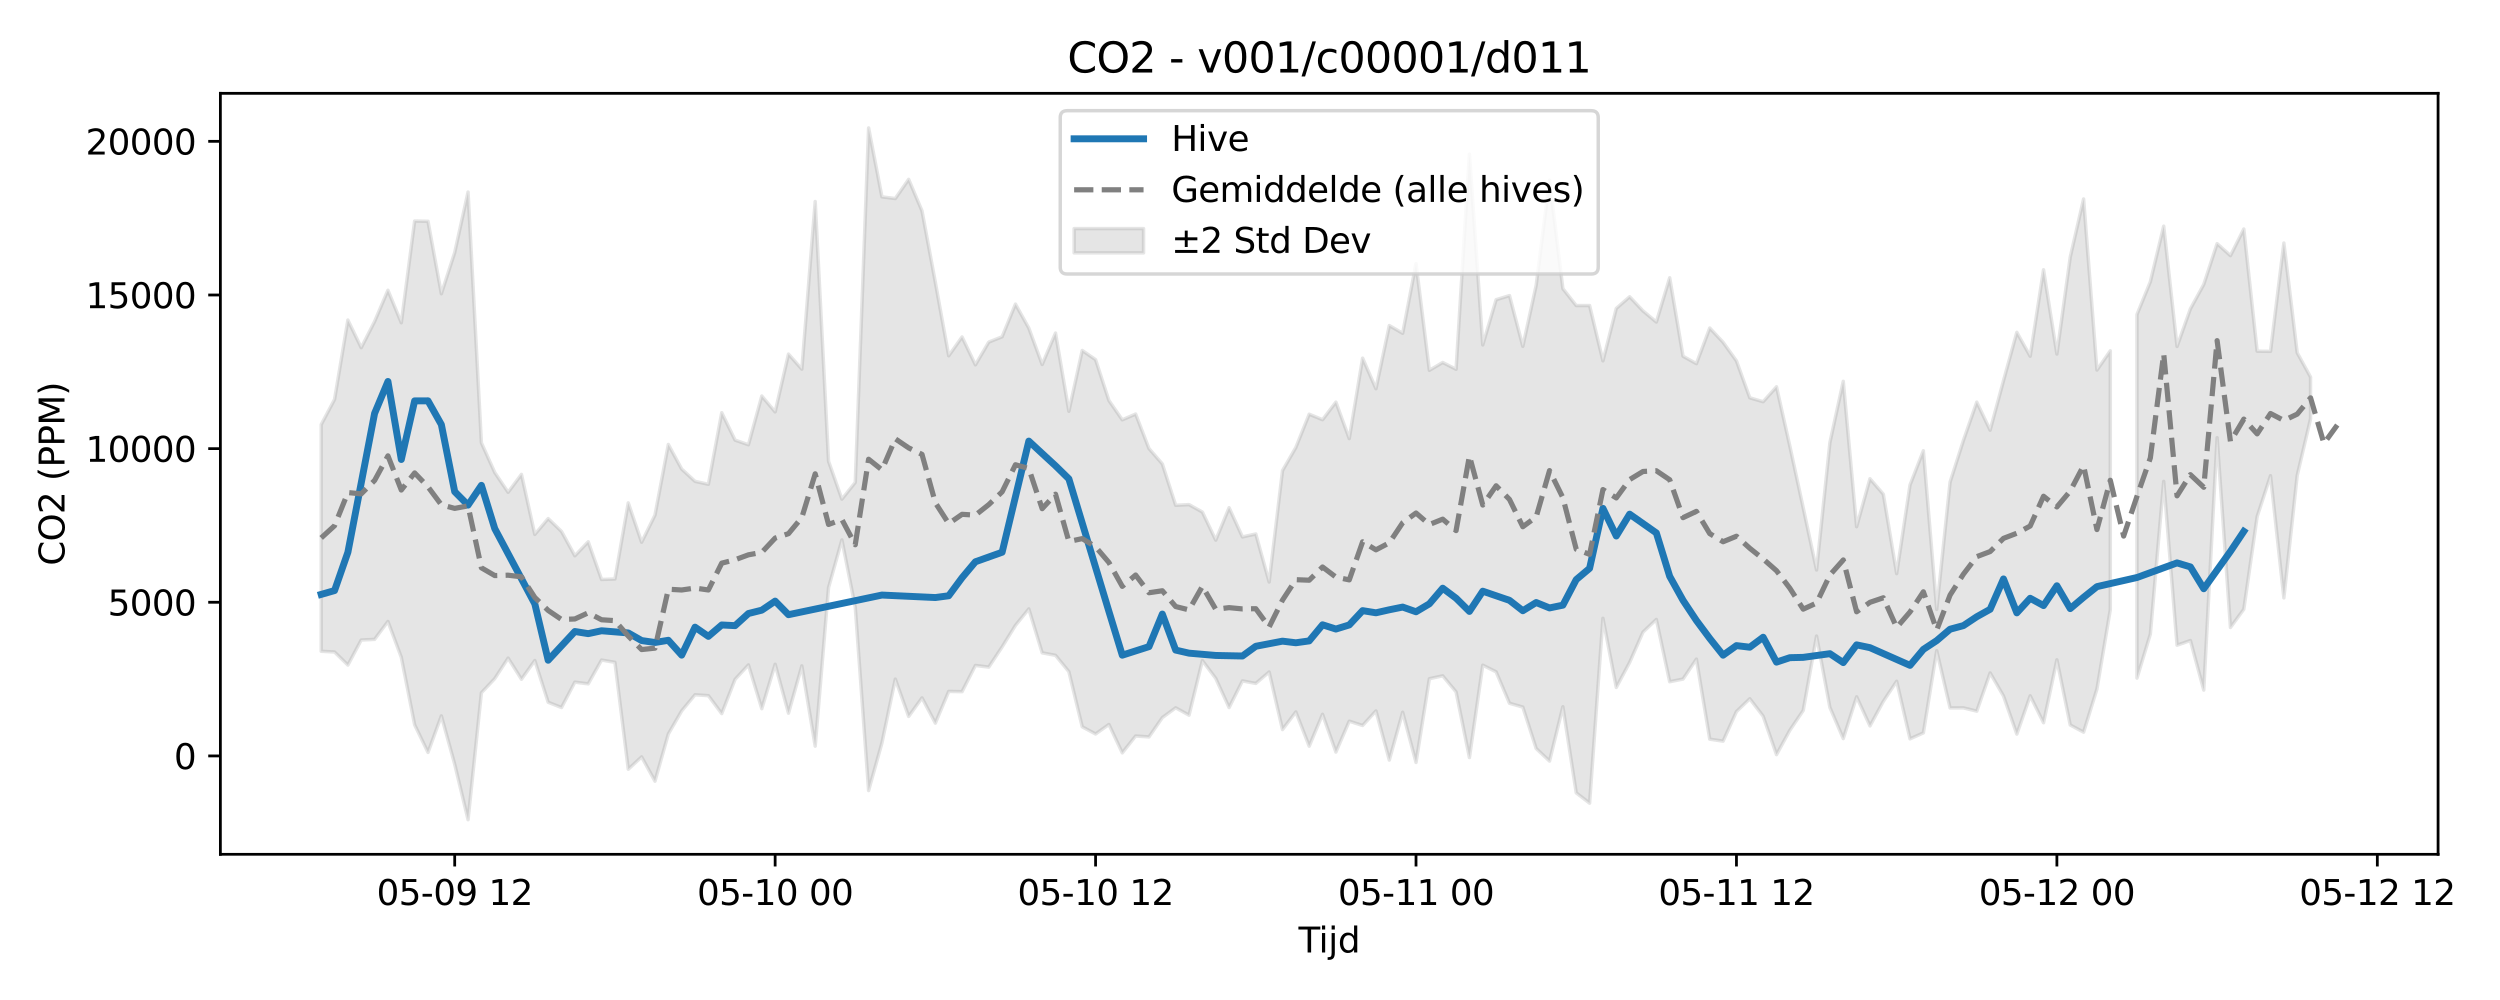 <?xml version="1.0" encoding="utf-8" standalone="no"?>
<!DOCTYPE svg PUBLIC "-//W3C//DTD SVG 1.1//EN"
  "http://www.w3.org/Graphics/SVG/1.1/DTD/svg11.dtd">
<svg xmlns:xlink="http://www.w3.org/1999/xlink" width="720pt" height="288pt" viewBox="0 0 720 288" xmlns="http://www.w3.org/2000/svg" version="1.1">
 <defs>
  <style type="text/css">*{stroke-linejoin: round; stroke-linecap: butt}</style>
 </defs>
 <g id="figure_1">
  <g id="patch_1">
   <path d="M 0 288 
L 720 288 
L 720 0 
L 0 0 
z
" style="fill: #ffffff"/>
  </g>
  <g id="axes_1">
   <g id="patch_2">
    <path d="M 63.47 246.04 
L 702.165 246.04 
L 702.165 26.88 
L 63.47 26.88 
z
" style="fill: #ffffff"/>
   </g>
   <g id="FillBetweenPolyCollection_1">
    <path d="M 92.502 122.282 
L 92.502 187.57 
L 96.347 187.775 
L 100.192 191.531 
L 104.037 184.323 
L 107.883 184.145 
L 111.728 178.983 
L 115.573 189.294 
L 119.418 208.744 
L 123.264 216.7 
L 127.109 206.168 
L 130.954 220.098 
L 134.799 236.078 
L 138.645 199.52 
L 142.49 195.446 
L 146.335 189.535 
L 150.18 195.625 
L 154.026 190.227 
L 157.871 202.256 
L 161.716 203.769 
L 165.561 196.459 
L 169.407 196.949 
L 173.252 190.098 
L 177.097 190.75 
L 180.942 221.543 
L 184.788 217.981 
L 188.633 224.982 
L 192.478 211.388 
L 196.323 204.747 
L 200.168 200.095 
L 204.014 200.353 
L 207.859 205.523 
L 211.704 195.661 
L 215.549 191.49 
L 219.395 204.107 
L 223.24 191.312 
L 227.085 205.404 
L 230.93 191.769 
L 234.776 214.892 
L 238.621 169.238 
L 242.466 155.498 
L 246.311 174.824 
L 250.157 227.682 
L 254.002 213.944 
L 257.847 195.58 
L 261.692 206.332 
L 265.538 200.993 
L 269.383 208.266 
L 273.228 199.127 
L 277.073 199.205 
L 280.919 191.652 
L 284.764 192.13 
L 288.609 186.312 
L 292.454 180.112 
L 296.3 175.372 
L 300.145 188.015 
L 303.99 188.739 
L 307.835 193.438 
L 311.681 209.316 
L 315.526 211.386 
L 319.371 208.645 
L 323.216 216.824 
L 327.062 211.972 
L 330.907 212.231 
L 334.752 206.676 
L 338.597 203.845 
L 342.443 205.969 
L 346.288 190.254 
L 350.133 195.377 
L 353.978 203.779 
L 357.824 196.105 
L 361.669 196.829 
L 365.514 193.534 
L 369.359 210.116 
L 373.205 205.04 
L 377.05 214.906 
L 380.895 205.711 
L 384.74 216.596 
L 388.586 207.698 
L 392.431 208.944 
L 396.276 204.744 
L 400.121 218.904 
L 403.967 205.123 
L 407.812 219.586 
L 411.657 195.476 
L 415.502 194.644 
L 419.348 199.269 
L 423.193 218.183 
L 427.038 191.572 
L 430.883 193.495 
L 434.729 202.542 
L 438.574 203.645 
L 442.419 215.578 
L 446.264 219.189 
L 450.109 203.54 
L 453.955 228.345 
L 457.8 231.311 
L 461.645 178.067 
L 465.49 197.981 
L 469.336 190.773 
L 473.181 182.042 
L 477.026 178.4 
L 480.871 196.343 
L 484.717 195.572 
L 488.562 189.82 
L 492.407 212.883 
L 496.252 213.455 
L 500.098 204.937 
L 503.943 201.238 
L 507.788 206.264 
L 511.633 217.334 
L 515.479 210.312 
L 519.324 204.627 
L 523.169 183.182 
L 527.014 203.743 
L 530.86 212.72 
L 534.705 200.687 
L 538.55 209.064 
L 542.395 201.999 
L 546.241 196.204 
L 550.086 212.789 
L 553.931 211.073 
L 557.776 187.396 
L 561.622 203.886 
L 565.467 203.871 
L 569.312 204.814 
L 573.157 193.809 
L 577.003 200.44 
L 580.848 211.427 
L 584.693 200.389 
L 588.538 208.15 
L 592.384 190.026 
L 596.229 208.798 
L 600.074 210.864 
L 603.919 198.441 
L 607.765 175.601 
L 607.765 101.034 
L 607.765 101.034 
L 603.919 106.581 
L 600.074 57.302 
L 596.229 74.049 
L 592.384 101.96 
L 588.538 77.69 
L 584.693 102.596 
L 580.848 95.714 
L 577.003 109.655 
L 573.157 123.895 
L 569.312 115.809 
L 565.467 126.834 
L 561.622 138.864 
L 557.776 175.517 
L 553.931 129.808 
L 550.086 139.689 
L 546.241 165.208 
L 542.395 142.323 
L 538.55 137.873 
L 534.705 151.695 
L 530.86 109.813 
L 527.014 127.451 
L 523.169 164.163 
L 519.324 146.242 
L 515.479 128.51 
L 511.633 111.398 
L 507.788 115.694 
L 503.943 114.568 
L 500.098 103.935 
L 496.252 98.579 
L 492.407 94.473 
L 488.562 104.732 
L 484.717 102.592 
L 480.871 79.994 
L 477.026 92.747 
L 473.181 89.537 
L 469.336 85.47 
L 465.49 88.823 
L 461.645 103.931 
L 457.8 87.993 
L 453.955 88.002 
L 450.109 83.138 
L 446.264 51.883 
L 442.419 82.16 
L 438.574 99.749 
L 434.729 85.131 
L 430.883 86.313 
L 427.038 99.337 
L 423.193 44.395 
L 419.348 106.351 
L 415.502 104.389 
L 411.657 106.657 
L 407.812 75.908 
L 403.967 95.985 
L 400.121 93.759 
L 396.276 111.959 
L 392.431 103.145 
L 388.586 126.322 
L 384.74 115.809 
L 380.895 120.875 
L 377.05 119.294 
L 373.205 128.865 
L 369.359 135.544 
L 365.514 167.619 
L 361.669 153.784 
L 357.824 154.632 
L 353.978 146.219 
L 350.133 155.557 
L 346.288 147.464 
L 342.443 145.329 
L 338.597 145.522 
L 334.752 133.605 
L 330.907 129.187 
L 327.062 119.24 
L 323.216 120.911 
L 319.371 115.356 
L 315.526 103.583 
L 311.681 100.931 
L 307.835 118.45 
L 303.99 95.919 
L 300.145 104.974 
L 296.3 94.498 
L 292.454 87.582 
L 288.609 96.987 
L 284.764 98.518 
L 280.919 105.075 
L 277.073 97.04 
L 273.228 102.468 
L 269.383 81.335 
L 265.538 60.733 
L 261.692 51.652 
L 257.847 57.179 
L 254.002 56.697 
L 250.157 36.842 
L 246.311 138.942 
L 242.466 143.754 
L 238.621 132.842 
L 234.776 58.032 
L 230.93 106.321 
L 227.085 101.978 
L 223.24 118.627 
L 219.395 114.052 
L 215.549 128.088 
L 211.704 126.754 
L 207.859 118.851 
L 204.014 139.474 
L 200.168 138.623 
L 196.323 135.086 
L 192.478 128.005 
L 188.633 148.35 
L 184.788 156.16 
L 180.942 144.823 
L 177.097 166.745 
L 173.252 166.888 
L 169.407 156.025 
L 165.561 160.065 
L 161.716 153.048 
L 157.871 149.348 
L 154.026 153.909 
L 150.18 136.62 
L 146.335 141.782 
L 142.49 136.077 
L 138.645 127.536 
L 134.799 55.308 
L 130.954 72.731 
L 127.109 84.602 
L 123.264 63.727 
L 119.418 63.661 
L 115.573 92.957 
L 111.728 83.59 
L 107.883 92.595 
L 104.037 100.133 
L 100.192 92.174 
L 96.347 115.043 
L 92.502 122.282 
z
" clip-path="url(#p092f1a39ec)" style="fill: #808080; fill-opacity: 0.2; stroke: #808080; stroke-opacity: 0.2"/>
    <path d="M 615.455 90.566 
L 615.455 195.286 
L 619.3 182.617 
L 623.146 138.632 
L 626.991 185.814 
L 630.836 184.472 
L 634.681 198.745 
L 638.527 126.049 
L 642.372 180.714 
L 646.217 175.461 
L 650.062 148.764 
L 653.908 137.001 
L 657.753 172.196 
L 661.598 136.932 
L 665.443 120.569 
L 665.443 108.605 
L 665.443 108.605 
L 661.598 101.601 
L 657.753 69.996 
L 653.908 101.182 
L 650.062 101.142 
L 646.217 65.954 
L 642.372 73.624 
L 638.527 70.172 
L 634.681 81.92 
L 630.836 88.943 
L 626.991 99.783 
L 623.146 65.13 
L 619.3 81.145 
L 615.455 90.566 
z
" clip-path="url(#p092f1a39ec)" style="fill: #808080; fill-opacity: 0.2; stroke: #808080; stroke-opacity: 0.2"/>
   </g>
   <g id="matplotlib.axis_1">
    <g id="xtick_1">
     <g id="line2d_1">
      <defs>
       <path id="m14439ad713" d="M 0 0 
L 0 3.5 
" style="stroke: #000000; stroke-width: 0.8"/>
      </defs>
      <g>
       <use xlink:href="#m14439ad713" x="130.954" y="246.04" style="stroke: #000000; stroke-width: 0.8"/>
      </g>
     </g>
     <g id="text_1">
      <!-- 05-09 12 -->
      <g transform="translate(108.474 260.638) scale(0.1 -0.1)">
       <defs>
        <path id="DejaVuSans-30" d="M 2034 4250 
Q 1547 4250 1301 3770 
Q 1056 3291 1056 2328 
Q 1056 1369 1301 889 
Q 1547 409 2034 409 
Q 2525 409 2770 889 
Q 3016 1369 3016 2328 
Q 3016 3291 2770 3770 
Q 2525 4250 2034 4250 
z
M 2034 4750 
Q 2819 4750 3233 4129 
Q 3647 3509 3647 2328 
Q 3647 1150 3233 529 
Q 2819 -91 2034 -91 
Q 1250 -91 836 529 
Q 422 1150 422 2328 
Q 422 3509 836 4129 
Q 1250 4750 2034 4750 
z
" transform="scale(0.016)"/>
        <path id="DejaVuSans-35" d="M 691 4666 
L 3169 4666 
L 3169 4134 
L 1269 4134 
L 1269 2991 
Q 1406 3038 1543 3061 
Q 1681 3084 1819 3084 
Q 2600 3084 3056 2656 
Q 3513 2228 3513 1497 
Q 3513 744 3044 326 
Q 2575 -91 1722 -91 
Q 1428 -91 1123 -41 
Q 819 9 494 109 
L 494 744 
Q 775 591 1075 516 
Q 1375 441 1709 441 
Q 2250 441 2565 725 
Q 2881 1009 2881 1497 
Q 2881 1984 2565 2268 
Q 2250 2553 1709 2553 
Q 1456 2553 1204 2497 
Q 953 2441 691 2322 
L 691 4666 
z
" transform="scale(0.016)"/>
        <path id="DejaVuSans-2d" d="M 313 2009 
L 1997 2009 
L 1997 1497 
L 313 1497 
L 313 2009 
z
" transform="scale(0.016)"/>
        <path id="DejaVuSans-39" d="M 703 97 
L 703 672 
Q 941 559 1184 500 
Q 1428 441 1663 441 
Q 2288 441 2617 861 
Q 2947 1281 2994 2138 
Q 2813 1869 2534 1725 
Q 2256 1581 1919 1581 
Q 1219 1581 811 2004 
Q 403 2428 403 3163 
Q 403 3881 828 4315 
Q 1253 4750 1959 4750 
Q 2769 4750 3195 4129 
Q 3622 3509 3622 2328 
Q 3622 1225 3098 567 
Q 2575 -91 1691 -91 
Q 1453 -91 1209 -44 
Q 966 3 703 97 
z
M 1959 2075 
Q 2384 2075 2632 2365 
Q 2881 2656 2881 3163 
Q 2881 3666 2632 3958 
Q 2384 4250 1959 4250 
Q 1534 4250 1286 3958 
Q 1038 3666 1038 3163 
Q 1038 2656 1286 2365 
Q 1534 2075 1959 2075 
z
" transform="scale(0.016)"/>
        <path id="DejaVuSans-20" transform="scale(0.016)"/>
        <path id="DejaVuSans-31" d="M 794 531 
L 1825 531 
L 1825 4091 
L 703 3866 
L 703 4441 
L 1819 4666 
L 2450 4666 
L 2450 531 
L 3481 531 
L 3481 0 
L 794 0 
L 794 531 
z
" transform="scale(0.016)"/>
        <path id="DejaVuSans-32" d="M 1228 531 
L 3431 531 
L 3431 0 
L 469 0 
L 469 531 
Q 828 903 1448 1529 
Q 2069 2156 2228 2338 
Q 2531 2678 2651 2914 
Q 2772 3150 2772 3378 
Q 2772 3750 2511 3984 
Q 2250 4219 1831 4219 
Q 1534 4219 1204 4116 
Q 875 4013 500 3803 
L 500 4441 
Q 881 4594 1212 4672 
Q 1544 4750 1819 4750 
Q 2544 4750 2975 4387 
Q 3406 4025 3406 3419 
Q 3406 3131 3298 2873 
Q 3191 2616 2906 2266 
Q 2828 2175 2409 1742 
Q 1991 1309 1228 531 
z
" transform="scale(0.016)"/>
       </defs>
       <use xlink:href="#DejaVuSans-30"/>
       <use xlink:href="#DejaVuSans-35" transform="translate(63.623 0)"/>
       <use xlink:href="#DejaVuSans-2d" transform="translate(127.246 0)"/>
       <use xlink:href="#DejaVuSans-30" transform="translate(163.33 0)"/>
       <use xlink:href="#DejaVuSans-39" transform="translate(226.953 0)"/>
       <use xlink:href="#DejaVuSans-20" transform="translate(290.576 0)"/>
       <use xlink:href="#DejaVuSans-31" transform="translate(322.363 0)"/>
       <use xlink:href="#DejaVuSans-32" transform="translate(385.986 0)"/>
      </g>
     </g>
    </g>
    <g id="xtick_2">
     <g id="line2d_2">
      <g>
       <use xlink:href="#m14439ad713" x="223.24" y="246.04" style="stroke: #000000; stroke-width: 0.8"/>
      </g>
     </g>
     <g id="text_2">
      <!-- 05-10 00 -->
      <g transform="translate(200.76 260.638) scale(0.1 -0.1)">
       <use xlink:href="#DejaVuSans-30"/>
       <use xlink:href="#DejaVuSans-35" transform="translate(63.623 0)"/>
       <use xlink:href="#DejaVuSans-2d" transform="translate(127.246 0)"/>
       <use xlink:href="#DejaVuSans-31" transform="translate(163.33 0)"/>
       <use xlink:href="#DejaVuSans-30" transform="translate(226.953 0)"/>
       <use xlink:href="#DejaVuSans-20" transform="translate(290.576 0)"/>
       <use xlink:href="#DejaVuSans-30" transform="translate(322.363 0)"/>
       <use xlink:href="#DejaVuSans-30" transform="translate(385.986 0)"/>
      </g>
     </g>
    </g>
    <g id="xtick_3">
     <g id="line2d_3">
      <g>
       <use xlink:href="#m14439ad713" x="315.526" y="246.04" style="stroke: #000000; stroke-width: 0.8"/>
      </g>
     </g>
     <g id="text_3">
      <!-- 05-10 12 -->
      <g transform="translate(293.045 260.638) scale(0.1 -0.1)">
       <use xlink:href="#DejaVuSans-30"/>
       <use xlink:href="#DejaVuSans-35" transform="translate(63.623 0)"/>
       <use xlink:href="#DejaVuSans-2d" transform="translate(127.246 0)"/>
       <use xlink:href="#DejaVuSans-31" transform="translate(163.33 0)"/>
       <use xlink:href="#DejaVuSans-30" transform="translate(226.953 0)"/>
       <use xlink:href="#DejaVuSans-20" transform="translate(290.576 0)"/>
       <use xlink:href="#DejaVuSans-31" transform="translate(322.363 0)"/>
       <use xlink:href="#DejaVuSans-32" transform="translate(385.986 0)"/>
      </g>
     </g>
    </g>
    <g id="xtick_4">
     <g id="line2d_4">
      <g>
       <use xlink:href="#m14439ad713" x="407.812" y="246.04" style="stroke: #000000; stroke-width: 0.8"/>
      </g>
     </g>
     <g id="text_4">
      <!-- 05-11 00 -->
      <g transform="translate(385.331 260.638) scale(0.1 -0.1)">
       <use xlink:href="#DejaVuSans-30"/>
       <use xlink:href="#DejaVuSans-35" transform="translate(63.623 0)"/>
       <use xlink:href="#DejaVuSans-2d" transform="translate(127.246 0)"/>
       <use xlink:href="#DejaVuSans-31" transform="translate(163.33 0)"/>
       <use xlink:href="#DejaVuSans-31" transform="translate(226.953 0)"/>
       <use xlink:href="#DejaVuSans-20" transform="translate(290.576 0)"/>
       <use xlink:href="#DejaVuSans-30" transform="translate(322.363 0)"/>
       <use xlink:href="#DejaVuSans-30" transform="translate(385.986 0)"/>
      </g>
     </g>
    </g>
    <g id="xtick_5">
     <g id="line2d_5">
      <g>
       <use xlink:href="#m14439ad713" x="500.098" y="246.04" style="stroke: #000000; stroke-width: 0.8"/>
      </g>
     </g>
     <g id="text_5">
      <!-- 05-11 12 -->
      <g transform="translate(477.617 260.638) scale(0.1 -0.1)">
       <use xlink:href="#DejaVuSans-30"/>
       <use xlink:href="#DejaVuSans-35" transform="translate(63.623 0)"/>
       <use xlink:href="#DejaVuSans-2d" transform="translate(127.246 0)"/>
       <use xlink:href="#DejaVuSans-31" transform="translate(163.33 0)"/>
       <use xlink:href="#DejaVuSans-31" transform="translate(226.953 0)"/>
       <use xlink:href="#DejaVuSans-20" transform="translate(290.576 0)"/>
       <use xlink:href="#DejaVuSans-31" transform="translate(322.363 0)"/>
       <use xlink:href="#DejaVuSans-32" transform="translate(385.986 0)"/>
      </g>
     </g>
    </g>
    <g id="xtick_6">
     <g id="line2d_6">
      <g>
       <use xlink:href="#m14439ad713" x="592.384" y="246.04" style="stroke: #000000; stroke-width: 0.8"/>
      </g>
     </g>
     <g id="text_6">
      <!-- 05-12 00 -->
      <g transform="translate(569.903 260.638) scale(0.1 -0.1)">
       <use xlink:href="#DejaVuSans-30"/>
       <use xlink:href="#DejaVuSans-35" transform="translate(63.623 0)"/>
       <use xlink:href="#DejaVuSans-2d" transform="translate(127.246 0)"/>
       <use xlink:href="#DejaVuSans-31" transform="translate(163.33 0)"/>
       <use xlink:href="#DejaVuSans-32" transform="translate(226.953 0)"/>
       <use xlink:href="#DejaVuSans-20" transform="translate(290.576 0)"/>
       <use xlink:href="#DejaVuSans-30" transform="translate(322.363 0)"/>
       <use xlink:href="#DejaVuSans-30" transform="translate(385.986 0)"/>
      </g>
     </g>
    </g>
    <g id="xtick_7">
     <g id="line2d_7">
      <g>
       <use xlink:href="#m14439ad713" x="684.67" y="246.04" style="stroke: #000000; stroke-width: 0.8"/>
      </g>
     </g>
     <g id="text_7">
      <!-- 05-12 12 -->
      <g transform="translate(662.189 260.638) scale(0.1 -0.1)">
       <use xlink:href="#DejaVuSans-30"/>
       <use xlink:href="#DejaVuSans-35" transform="translate(63.623 0)"/>
       <use xlink:href="#DejaVuSans-2d" transform="translate(127.246 0)"/>
       <use xlink:href="#DejaVuSans-31" transform="translate(163.33 0)"/>
       <use xlink:href="#DejaVuSans-32" transform="translate(226.953 0)"/>
       <use xlink:href="#DejaVuSans-20" transform="translate(290.576 0)"/>
       <use xlink:href="#DejaVuSans-31" transform="translate(322.363 0)"/>
       <use xlink:href="#DejaVuSans-32" transform="translate(385.986 0)"/>
      </g>
     </g>
    </g>
    <g id="text_8">
     <!-- Tijd -->
     <g transform="translate(373.968 274.317) scale(0.1 -0.1)">
      <defs>
       <path id="DejaVuSans-54" d="M -19 4666 
L 3928 4666 
L 3928 4134 
L 2272 4134 
L 2272 0 
L 1638 0 
L 1638 4134 
L -19 4134 
L -19 4666 
z
" transform="scale(0.016)"/>
       <path id="DejaVuSans-69" d="M 603 3500 
L 1178 3500 
L 1178 0 
L 603 0 
L 603 3500 
z
M 603 4863 
L 1178 4863 
L 1178 4134 
L 603 4134 
L 603 4863 
z
" transform="scale(0.016)"/>
       <path id="DejaVuSans-6a" d="M 603 3500 
L 1178 3500 
L 1178 -63 
Q 1178 -731 923 -1031 
Q 669 -1331 103 -1331 
L -116 -1331 
L -116 -844 
L 38 -844 
Q 366 -844 484 -692 
Q 603 -541 603 -63 
L 603 3500 
z
M 603 4863 
L 1178 4863 
L 1178 4134 
L 603 4134 
L 603 4863 
z
" transform="scale(0.016)"/>
       <path id="DejaVuSans-64" d="M 2906 2969 
L 2906 4863 
L 3481 4863 
L 3481 0 
L 2906 0 
L 2906 525 
Q 2725 213 2448 61 
Q 2172 -91 1784 -91 
Q 1150 -91 751 415 
Q 353 922 353 1747 
Q 353 2572 751 3078 
Q 1150 3584 1784 3584 
Q 2172 3584 2448 3432 
Q 2725 3281 2906 2969 
z
M 947 1747 
Q 947 1113 1208 752 
Q 1469 391 1925 391 
Q 2381 391 2643 752 
Q 2906 1113 2906 1747 
Q 2906 2381 2643 2742 
Q 2381 3103 1925 3103 
Q 1469 3103 1208 2742 
Q 947 2381 947 1747 
z
" transform="scale(0.016)"/>
      </defs>
      <use xlink:href="#DejaVuSans-54"/>
      <use xlink:href="#DejaVuSans-69" transform="translate(57.959 0)"/>
      <use xlink:href="#DejaVuSans-6a" transform="translate(85.742 0)"/>
      <use xlink:href="#DejaVuSans-64" transform="translate(113.525 0)"/>
     </g>
    </g>
   </g>
   <g id="matplotlib.axis_2">
    <g id="ytick_1">
     <g id="line2d_8">
      <defs>
       <path id="medb0c44750" d="M 0 0 
L -3.5 0 
" style="stroke: #000000; stroke-width: 0.8"/>
      </defs>
      <g>
       <use xlink:href="#medb0c44750" x="63.47" y="217.704" style="stroke: #000000; stroke-width: 0.8"/>
      </g>
     </g>
     <g id="text_9">
      <!-- 0 -->
      <g transform="translate(50.108 221.503) scale(0.1 -0.1)">
       <use xlink:href="#DejaVuSans-30"/>
      </g>
     </g>
    </g>
    <g id="ytick_2">
     <g id="line2d_9">
      <g>
       <use xlink:href="#medb0c44750" x="63.47" y="173.455" style="stroke: #000000; stroke-width: 0.8"/>
      </g>
     </g>
     <g id="text_10">
      <!-- 5000 -->
      <g transform="translate(31.02 177.254) scale(0.1 -0.1)">
       <use xlink:href="#DejaVuSans-35"/>
       <use xlink:href="#DejaVuSans-30" transform="translate(63.623 0)"/>
       <use xlink:href="#DejaVuSans-30" transform="translate(127.246 0)"/>
       <use xlink:href="#DejaVuSans-30" transform="translate(190.869 0)"/>
      </g>
     </g>
    </g>
    <g id="ytick_3">
     <g id="line2d_10">
      <g>
       <use xlink:href="#medb0c44750" x="63.47" y="129.207" style="stroke: #000000; stroke-width: 0.8"/>
      </g>
     </g>
     <g id="text_11">
      <!-- 10000 -->
      <g transform="translate(24.657 133.006) scale(0.1 -0.1)">
       <use xlink:href="#DejaVuSans-31"/>
       <use xlink:href="#DejaVuSans-30" transform="translate(63.623 0)"/>
       <use xlink:href="#DejaVuSans-30" transform="translate(127.246 0)"/>
       <use xlink:href="#DejaVuSans-30" transform="translate(190.869 0)"/>
       <use xlink:href="#DejaVuSans-30" transform="translate(254.492 0)"/>
      </g>
     </g>
    </g>
    <g id="ytick_4">
     <g id="line2d_11">
      <g>
       <use xlink:href="#medb0c44750" x="63.47" y="84.958" style="stroke: #000000; stroke-width: 0.8"/>
      </g>
     </g>
     <g id="text_12">
      <!-- 15000 -->
      <g transform="translate(24.657 88.758) scale(0.1 -0.1)">
       <use xlink:href="#DejaVuSans-31"/>
       <use xlink:href="#DejaVuSans-35" transform="translate(63.623 0)"/>
       <use xlink:href="#DejaVuSans-30" transform="translate(127.246 0)"/>
       <use xlink:href="#DejaVuSans-30" transform="translate(190.869 0)"/>
       <use xlink:href="#DejaVuSans-30" transform="translate(254.492 0)"/>
      </g>
     </g>
    </g>
    <g id="ytick_5">
     <g id="line2d_12">
      <g>
       <use xlink:href="#medb0c44750" x="63.47" y="40.71" style="stroke: #000000; stroke-width: 0.8"/>
      </g>
     </g>
     <g id="text_13">
      <!-- 20000 -->
      <g transform="translate(24.657 44.509) scale(0.1 -0.1)">
       <use xlink:href="#DejaVuSans-32"/>
       <use xlink:href="#DejaVuSans-30" transform="translate(63.623 0)"/>
       <use xlink:href="#DejaVuSans-30" transform="translate(127.246 0)"/>
       <use xlink:href="#DejaVuSans-30" transform="translate(190.869 0)"/>
       <use xlink:href="#DejaVuSans-30" transform="translate(254.492 0)"/>
      </g>
     </g>
    </g>
    <g id="text_14">
     <!-- CO2 (PPM) -->
     <g transform="translate(18.578 162.903) rotate(-90) scale(0.1 -0.1)">
      <defs>
       <path id="DejaVuSans-43" d="M 4122 4306 
L 4122 3641 
Q 3803 3938 3442 4084 
Q 3081 4231 2675 4231 
Q 1875 4231 1450 3742 
Q 1025 3253 1025 2328 
Q 1025 1406 1450 917 
Q 1875 428 2675 428 
Q 3081 428 3442 575 
Q 3803 722 4122 1019 
L 4122 359 
Q 3791 134 3420 21 
Q 3050 -91 2638 -91 
Q 1578 -91 968 557 
Q 359 1206 359 2328 
Q 359 3453 968 4101 
Q 1578 4750 2638 4750 
Q 3056 4750 3426 4639 
Q 3797 4528 4122 4306 
z
" transform="scale(0.016)"/>
       <path id="DejaVuSans-4f" d="M 2522 4238 
Q 1834 4238 1429 3725 
Q 1025 3213 1025 2328 
Q 1025 1447 1429 934 
Q 1834 422 2522 422 
Q 3209 422 3611 934 
Q 4013 1447 4013 2328 
Q 4013 3213 3611 3725 
Q 3209 4238 2522 4238 
z
M 2522 4750 
Q 3503 4750 4090 4092 
Q 4678 3434 4678 2328 
Q 4678 1225 4090 567 
Q 3503 -91 2522 -91 
Q 1538 -91 948 565 
Q 359 1222 359 2328 
Q 359 3434 948 4092 
Q 1538 4750 2522 4750 
z
" transform="scale(0.016)"/>
       <path id="DejaVuSans-28" d="M 1984 4856 
Q 1566 4138 1362 3434 
Q 1159 2731 1159 2009 
Q 1159 1288 1364 580 
Q 1569 -128 1984 -844 
L 1484 -844 
Q 1016 -109 783 600 
Q 550 1309 550 2009 
Q 550 2706 781 3412 
Q 1013 4119 1484 4856 
L 1984 4856 
z
" transform="scale(0.016)"/>
       <path id="DejaVuSans-50" d="M 1259 4147 
L 1259 2394 
L 2053 2394 
Q 2494 2394 2734 2622 
Q 2975 2850 2975 3272 
Q 2975 3691 2734 3919 
Q 2494 4147 2053 4147 
L 1259 4147 
z
M 628 4666 
L 2053 4666 
Q 2838 4666 3239 4311 
Q 3641 3956 3641 3272 
Q 3641 2581 3239 2228 
Q 2838 1875 2053 1875 
L 1259 1875 
L 1259 0 
L 628 0 
L 628 4666 
z
" transform="scale(0.016)"/>
       <path id="DejaVuSans-4d" d="M 628 4666 
L 1569 4666 
L 2759 1491 
L 3956 4666 
L 4897 4666 
L 4897 0 
L 4281 0 
L 4281 4097 
L 3078 897 
L 2444 897 
L 1241 4097 
L 1241 0 
L 628 0 
L 628 4666 
z
" transform="scale(0.016)"/>
       <path id="DejaVuSans-29" d="M 513 4856 
L 1013 4856 
Q 1481 4119 1714 3412 
Q 1947 2706 1947 2009 
Q 1947 1309 1714 600 
Q 1481 -109 1013 -844 
L 513 -844 
Q 928 -128 1133 580 
Q 1338 1288 1338 2009 
Q 1338 2731 1133 3434 
Q 928 4138 513 4856 
z
" transform="scale(0.016)"/>
      </defs>
      <use xlink:href="#DejaVuSans-43"/>
      <use xlink:href="#DejaVuSans-4f" transform="translate(69.824 0)"/>
      <use xlink:href="#DejaVuSans-32" transform="translate(148.535 0)"/>
      <use xlink:href="#DejaVuSans-20" transform="translate(212.158 0)"/>
      <use xlink:href="#DejaVuSans-28" transform="translate(243.945 0)"/>
      <use xlink:href="#DejaVuSans-50" transform="translate(282.959 0)"/>
      <use xlink:href="#DejaVuSans-50" transform="translate(343.262 0)"/>
      <use xlink:href="#DejaVuSans-4d" transform="translate(403.564 0)"/>
      <use xlink:href="#DejaVuSans-29" transform="translate(489.844 0)"/>
     </g>
    </g>
   </g>
   <g id="line2d_13">
    <path d="M 92.502 171.19 
L 96.347 170.084 
L 100.192 159.048 
L 107.883 119.056 
L 111.728 109.87 
L 115.573 132.331 
L 119.418 115.454 
L 123.264 115.441 
L 127.109 122.277 
L 130.954 141.596 
L 134.799 145.473 
L 138.645 139.782 
L 142.49 152.243 
L 154.026 173.907 
L 157.871 190.146 
L 165.561 181.871 
L 169.407 182.491 
L 173.252 181.659 
L 180.942 182.287 
L 184.788 184.482 
L 188.633 185.04 
L 192.478 184.402 
L 196.323 188.68 
L 200.168 180.626 
L 204.014 183.275 
L 207.859 179.989 
L 211.704 180.187 
L 215.549 176.691 
L 219.395 175.727 
L 223.24 173.122 
L 227.085 177.031 
L 254.002 171.376 
L 269.383 172.092 
L 273.228 171.579 
L 277.073 166.384 
L 280.919 161.791 
L 288.609 159.044 
L 296.3 127.039 
L 300.145 130.605 
L 303.99 134.145 
L 307.835 137.915 
L 319.371 176.107 
L 323.216 188.694 
L 330.907 186.23 
L 334.752 176.854 
L 338.597 187.225 
L 342.443 188.11 
L 350.133 188.77 
L 357.824 188.929 
L 361.669 186.128 
L 369.359 184.653 
L 373.205 185.119 
L 377.05 184.579 
L 380.895 179.942 
L 384.74 181.166 
L 388.586 179.983 
L 392.431 175.865 
L 396.276 176.485 
L 400.121 175.618 
L 403.967 174.839 
L 407.812 176.19 
L 411.657 173.904 
L 415.502 169.405 
L 419.348 172.284 
L 423.193 176.087 
L 427.038 170.265 
L 434.729 172.898 
L 438.574 175.889 
L 442.419 173.526 
L 446.264 175.084 
L 450.109 174.287 
L 453.955 166.929 
L 457.8 163.69 
L 461.645 146.411 
L 465.49 154.366 
L 469.336 148.079 
L 477.026 153.479 
L 480.871 165.982 
L 484.717 172.904 
L 488.562 178.697 
L 492.407 183.867 
L 496.252 188.694 
L 500.098 185.938 
L 503.943 186.394 
L 507.788 183.526 
L 511.633 190.694 
L 515.479 189.411 
L 519.324 189.32 
L 527.014 188.261 
L 530.86 190.827 
L 534.705 185.721 
L 538.55 186.526 
L 550.086 191.624 
L 553.931 187.022 
L 557.776 184.491 
L 561.622 181.213 
L 565.467 180.175 
L 569.312 177.621 
L 573.157 175.476 
L 577.003 166.738 
L 580.848 176.5 
L 584.693 172.305 
L 588.538 174.405 
L 592.384 168.703 
L 596.229 175.275 
L 600.074 172.025 
L 603.919 168.951 
L 615.455 166.322 
L 626.991 162.114 
L 630.836 163.269 
L 634.681 169.553 
L 642.372 158.791 
L 646.217 153.039 
" clip-path="url(#p092f1a39ec)" style="fill: none; stroke: #1f77b4; stroke-width: 2; stroke-linecap: square"/>
   </g>
   <g id="line2d_14">
    <path d="M 92.502 154.926 
L 96.347 151.409 
L 100.192 141.853 
L 104.037 142.228 
L 107.883 138.37 
L 111.728 131.287 
L 115.573 141.126 
L 119.418 136.202 
L 123.264 140.213 
L 127.109 145.385 
L 130.954 146.414 
L 134.799 145.693 
L 138.645 163.528 
L 142.49 165.762 
L 146.335 165.659 
L 150.18 166.122 
L 154.026 172.068 
L 157.871 175.802 
L 161.716 178.409 
L 165.561 178.262 
L 169.407 176.487 
L 173.252 178.493 
L 177.097 178.747 
L 180.942 183.183 
L 184.788 187.071 
L 188.633 186.666 
L 192.478 169.696 
L 196.323 169.917 
L 200.168 169.359 
L 204.014 169.914 
L 207.859 162.187 
L 211.704 161.208 
L 215.549 159.789 
L 219.395 159.079 
L 223.24 154.969 
L 227.085 153.691 
L 230.93 149.045 
L 234.776 136.462 
L 238.621 151.04 
L 242.466 149.626 
L 246.311 156.883 
L 250.157 132.262 
L 254.002 135.321 
L 257.847 126.379 
L 261.692 128.992 
L 265.538 130.863 
L 269.383 144.8 
L 273.228 150.798 
L 277.073 148.122 
L 280.919 148.363 
L 284.764 145.324 
L 288.609 141.649 
L 292.454 133.847 
L 296.3 134.935 
L 300.145 146.495 
L 303.99 142.329 
L 307.835 155.944 
L 311.681 155.123 
L 315.526 157.485 
L 319.371 162 
L 323.216 168.867 
L 327.062 165.606 
L 330.907 170.709 
L 334.752 170.14 
L 338.597 174.684 
L 342.443 175.649 
L 346.288 168.859 
L 350.133 175.467 
L 353.978 174.999 
L 357.824 175.369 
L 361.669 175.307 
L 365.514 180.576 
L 369.359 172.83 
L 373.205 166.952 
L 377.05 167.1 
L 380.895 163.293 
L 384.74 166.203 
L 388.586 167.01 
L 392.431 156.044 
L 396.276 158.351 
L 400.121 156.332 
L 403.967 150.554 
L 407.812 147.747 
L 411.657 151.067 
L 415.502 149.517 
L 419.348 152.81 
L 423.193 131.289 
L 427.038 145.454 
L 430.883 139.904 
L 434.729 143.837 
L 438.574 151.697 
L 442.419 148.869 
L 446.264 135.536 
L 450.109 143.339 
L 453.955 158.173 
L 457.8 159.652 
L 461.645 140.999 
L 465.49 143.402 
L 469.336 138.121 
L 473.181 135.789 
L 477.026 135.573 
L 480.871 138.168 
L 484.717 149.082 
L 488.562 147.276 
L 492.407 153.678 
L 496.252 156.017 
L 500.098 154.436 
L 503.943 157.903 
L 507.788 160.979 
L 511.633 164.366 
L 515.479 169.411 
L 519.324 175.435 
L 523.169 173.673 
L 527.014 165.597 
L 530.86 161.267 
L 534.705 176.191 
L 538.55 173.469 
L 542.395 172.161 
L 546.241 180.706 
L 550.086 176.239 
L 553.931 170.44 
L 557.776 181.456 
L 561.622 171.375 
L 565.467 165.353 
L 569.312 160.311 
L 573.157 158.852 
L 577.003 155.047 
L 580.848 153.571 
L 584.693 151.493 
L 588.538 142.92 
L 592.384 145.993 
L 596.229 141.424 
L 600.074 134.083 
L 603.919 152.511 
L 607.765 138.318 
L 611.61 154.384 
L 615.455 142.926 
L 619.3 131.881 
L 623.146 101.881 
L 626.991 142.798 
L 630.836 136.708 
L 634.681 140.332 
L 638.527 98.11 
L 642.372 127.169 
L 646.217 120.707 
L 650.062 124.953 
L 653.908 119.092 
L 657.753 121.096 
L 661.598 119.266 
L 665.443 114.587 
L 669.289 127.717 
L 673.134 122.406 
L 673.134 122.406 
" clip-path="url(#p092f1a39ec)" style="fill: none; stroke-dasharray: 5.55,2.4; stroke-dashoffset: 0; stroke: #808080; stroke-width: 1.5"/>
   </g>
   <g id="patch_3">
    <path d="M 63.47 246.04 
L 63.47 26.88 
" style="fill: none; stroke: #000000; stroke-width: 0.8; stroke-linejoin: miter; stroke-linecap: square"/>
   </g>
   <g id="patch_4">
    <path d="M 702.165 246.04 
L 702.165 26.88 
" style="fill: none; stroke: #000000; stroke-width: 0.8; stroke-linejoin: miter; stroke-linecap: square"/>
   </g>
   <g id="patch_5">
    <path d="M 63.47 246.04 
L 702.165 246.04 
" style="fill: none; stroke: #000000; stroke-width: 0.8; stroke-linejoin: miter; stroke-linecap: square"/>
   </g>
   <g id="patch_6">
    <path d="M 63.47 26.88 
L 702.165 26.88 
" style="fill: none; stroke: #000000; stroke-width: 0.8; stroke-linejoin: miter; stroke-linecap: square"/>
   </g>
   <g id="text_15">
    <!-- CO2 - v001/c00001/d011 -->
    <g transform="translate(307.415 20.88) scale(0.12 -0.12)">
     <defs>
      <path id="DejaVuSans-76" d="M 191 3500 
L 800 3500 
L 1894 563 
L 2988 3500 
L 3597 3500 
L 2284 0 
L 1503 0 
L 191 3500 
z
" transform="scale(0.016)"/>
      <path id="DejaVuSans-2f" d="M 1625 4666 
L 2156 4666 
L 531 -594 
L 0 -594 
L 1625 4666 
z
" transform="scale(0.016)"/>
      <path id="DejaVuSans-63" d="M 3122 3366 
L 3122 2828 
Q 2878 2963 2633 3030 
Q 2388 3097 2138 3097 
Q 1578 3097 1268 2742 
Q 959 2388 959 1747 
Q 959 1106 1268 751 
Q 1578 397 2138 397 
Q 2388 397 2633 464 
Q 2878 531 3122 666 
L 3122 134 
Q 2881 22 2623 -34 
Q 2366 -91 2075 -91 
Q 1284 -91 818 406 
Q 353 903 353 1747 
Q 353 2603 823 3093 
Q 1294 3584 2113 3584 
Q 2378 3584 2631 3529 
Q 2884 3475 3122 3366 
z
" transform="scale(0.016)"/>
     </defs>
     <use xlink:href="#DejaVuSans-43"/>
     <use xlink:href="#DejaVuSans-4f" transform="translate(69.824 0)"/>
     <use xlink:href="#DejaVuSans-32" transform="translate(148.535 0)"/>
     <use xlink:href="#DejaVuSans-20" transform="translate(212.158 0)"/>
     <use xlink:href="#DejaVuSans-2d" transform="translate(243.945 0)"/>
     <use xlink:href="#DejaVuSans-20" transform="translate(280.029 0)"/>
     <use xlink:href="#DejaVuSans-76" transform="translate(311.816 0)"/>
     <use xlink:href="#DejaVuSans-30" transform="translate(370.996 0)"/>
     <use xlink:href="#DejaVuSans-30" transform="translate(434.619 0)"/>
     <use xlink:href="#DejaVuSans-31" transform="translate(498.242 0)"/>
     <use xlink:href="#DejaVuSans-2f" transform="translate(561.865 0)"/>
     <use xlink:href="#DejaVuSans-63" transform="translate(595.557 0)"/>
     <use xlink:href="#DejaVuSans-30" transform="translate(650.537 0)"/>
     <use xlink:href="#DejaVuSans-30" transform="translate(714.16 0)"/>
     <use xlink:href="#DejaVuSans-30" transform="translate(777.783 0)"/>
     <use xlink:href="#DejaVuSans-30" transform="translate(841.406 0)"/>
     <use xlink:href="#DejaVuSans-31" transform="translate(905.029 0)"/>
     <use xlink:href="#DejaVuSans-2f" transform="translate(968.652 0)"/>
     <use xlink:href="#DejaVuSans-64" transform="translate(1002.344 0)"/>
     <use xlink:href="#DejaVuSans-30" transform="translate(1065.82 0)"/>
     <use xlink:href="#DejaVuSans-31" transform="translate(1129.443 0)"/>
     <use xlink:href="#DejaVuSans-31" transform="translate(1193.066 0)"/>
    </g>
   </g>
   <g id="legend_1">
    <g id="patch_7">
     <path d="M 307.346 78.914 
L 458.29 78.914 
Q 460.29 78.914 460.29 76.914 
L 460.29 33.88 
Q 460.29 31.88 458.29 31.88 
L 307.346 31.88 
Q 305.346 31.88 305.346 33.88 
L 305.346 76.914 
Q 305.346 78.914 307.346 78.914 
z
" style="fill: #ffffff; opacity: 0.8; stroke: #cccccc; stroke-linejoin: miter"/>
    </g>
    <g id="line2d_15">
     <path d="M 309.346 39.978 
L 319.346 39.978 
L 329.346 39.978 
" style="fill: none; stroke: #1f77b4; stroke-width: 2; stroke-linecap: square"/>
    </g>
    <g id="text_16">
     <!-- Hive -->
     <g transform="translate(337.346 43.478) scale(0.1 -0.1)">
      <defs>
       <path id="DejaVuSans-48" d="M 628 4666 
L 1259 4666 
L 1259 2753 
L 3553 2753 
L 3553 4666 
L 4184 4666 
L 4184 0 
L 3553 0 
L 3553 2222 
L 1259 2222 
L 1259 0 
L 628 0 
L 628 4666 
z
" transform="scale(0.016)"/>
       <path id="DejaVuSans-65" d="M 3597 1894 
L 3597 1613 
L 953 1613 
Q 991 1019 1311 708 
Q 1631 397 2203 397 
Q 2534 397 2845 478 
Q 3156 559 3463 722 
L 3463 178 
Q 3153 47 2828 -22 
Q 2503 -91 2169 -91 
Q 1331 -91 842 396 
Q 353 884 353 1716 
Q 353 2575 817 3079 
Q 1281 3584 2069 3584 
Q 2775 3584 3186 3129 
Q 3597 2675 3597 1894 
z
M 3022 2063 
Q 3016 2534 2758 2815 
Q 2500 3097 2075 3097 
Q 1594 3097 1305 2825 
Q 1016 2553 972 2059 
L 3022 2063 
z
" transform="scale(0.016)"/>
      </defs>
      <use xlink:href="#DejaVuSans-48"/>
      <use xlink:href="#DejaVuSans-69" transform="translate(75.195 0)"/>
      <use xlink:href="#DejaVuSans-76" transform="translate(102.979 0)"/>
      <use xlink:href="#DejaVuSans-65" transform="translate(162.158 0)"/>
     </g>
    </g>
    <g id="line2d_16">
     <path d="M 309.346 54.657 
L 319.346 54.657 
L 329.346 54.657 
" style="fill: none; stroke-dasharray: 5.55,2.4; stroke-dashoffset: 0; stroke: #808080; stroke-width: 1.5"/>
    </g>
    <g id="text_17">
     <!-- Gemiddelde (alle hives) -->
     <g transform="translate(337.346 58.157) scale(0.1 -0.1)">
      <defs>
       <path id="DejaVuSans-47" d="M 3809 666 
L 3809 1919 
L 2778 1919 
L 2778 2438 
L 4434 2438 
L 4434 434 
Q 4069 175 3628 42 
Q 3188 -91 2688 -91 
Q 1594 -91 976 548 
Q 359 1188 359 2328 
Q 359 3472 976 4111 
Q 1594 4750 2688 4750 
Q 3144 4750 3555 4637 
Q 3966 4525 4313 4306 
L 4313 3634 
Q 3963 3931 3569 4081 
Q 3175 4231 2741 4231 
Q 1884 4231 1454 3753 
Q 1025 3275 1025 2328 
Q 1025 1384 1454 906 
Q 1884 428 2741 428 
Q 3075 428 3337 486 
Q 3600 544 3809 666 
z
" transform="scale(0.016)"/>
       <path id="DejaVuSans-6d" d="M 3328 2828 
Q 3544 3216 3844 3400 
Q 4144 3584 4550 3584 
Q 5097 3584 5394 3201 
Q 5691 2819 5691 2113 
L 5691 0 
L 5113 0 
L 5113 2094 
Q 5113 2597 4934 2840 
Q 4756 3084 4391 3084 
Q 3944 3084 3684 2787 
Q 3425 2491 3425 1978 
L 3425 0 
L 2847 0 
L 2847 2094 
Q 2847 2600 2669 2842 
Q 2491 3084 2119 3084 
Q 1678 3084 1418 2786 
Q 1159 2488 1159 1978 
L 1159 0 
L 581 0 
L 581 3500 
L 1159 3500 
L 1159 2956 
Q 1356 3278 1631 3431 
Q 1906 3584 2284 3584 
Q 2666 3584 2933 3390 
Q 3200 3197 3328 2828 
z
" transform="scale(0.016)"/>
       <path id="DejaVuSans-6c" d="M 603 4863 
L 1178 4863 
L 1178 0 
L 603 0 
L 603 4863 
z
" transform="scale(0.016)"/>
       <path id="DejaVuSans-61" d="M 2194 1759 
Q 1497 1759 1228 1600 
Q 959 1441 959 1056 
Q 959 750 1161 570 
Q 1363 391 1709 391 
Q 2188 391 2477 730 
Q 2766 1069 2766 1631 
L 2766 1759 
L 2194 1759 
z
M 3341 1997 
L 3341 0 
L 2766 0 
L 2766 531 
Q 2569 213 2275 61 
Q 1981 -91 1556 -91 
Q 1019 -91 701 211 
Q 384 513 384 1019 
Q 384 1609 779 1909 
Q 1175 2209 1959 2209 
L 2766 2209 
L 2766 2266 
Q 2766 2663 2505 2880 
Q 2244 3097 1772 3097 
Q 1472 3097 1187 3025 
Q 903 2953 641 2809 
L 641 3341 
Q 956 3463 1253 3523 
Q 1550 3584 1831 3584 
Q 2591 3584 2966 3190 
Q 3341 2797 3341 1997 
z
" transform="scale(0.016)"/>
       <path id="DejaVuSans-68" d="M 3513 2113 
L 3513 0 
L 2938 0 
L 2938 2094 
Q 2938 2591 2744 2837 
Q 2550 3084 2163 3084 
Q 1697 3084 1428 2787 
Q 1159 2491 1159 1978 
L 1159 0 
L 581 0 
L 581 4863 
L 1159 4863 
L 1159 2956 
Q 1366 3272 1645 3428 
Q 1925 3584 2291 3584 
Q 2894 3584 3203 3211 
Q 3513 2838 3513 2113 
z
" transform="scale(0.016)"/>
       <path id="DejaVuSans-73" d="M 2834 3397 
L 2834 2853 
Q 2591 2978 2328 3040 
Q 2066 3103 1784 3103 
Q 1356 3103 1142 2972 
Q 928 2841 928 2578 
Q 928 2378 1081 2264 
Q 1234 2150 1697 2047 
L 1894 2003 
Q 2506 1872 2764 1633 
Q 3022 1394 3022 966 
Q 3022 478 2636 193 
Q 2250 -91 1575 -91 
Q 1294 -91 989 -36 
Q 684 19 347 128 
L 347 722 
Q 666 556 975 473 
Q 1284 391 1588 391 
Q 1994 391 2212 530 
Q 2431 669 2431 922 
Q 2431 1156 2273 1281 
Q 2116 1406 1581 1522 
L 1381 1569 
Q 847 1681 609 1914 
Q 372 2147 372 2553 
Q 372 3047 722 3315 
Q 1072 3584 1716 3584 
Q 2034 3584 2315 3537 
Q 2597 3491 2834 3397 
z
" transform="scale(0.016)"/>
      </defs>
      <use xlink:href="#DejaVuSans-47"/>
      <use xlink:href="#DejaVuSans-65" transform="translate(77.49 0)"/>
      <use xlink:href="#DejaVuSans-6d" transform="translate(139.014 0)"/>
      <use xlink:href="#DejaVuSans-69" transform="translate(236.426 0)"/>
      <use xlink:href="#DejaVuSans-64" transform="translate(264.209 0)"/>
      <use xlink:href="#DejaVuSans-64" transform="translate(327.686 0)"/>
      <use xlink:href="#DejaVuSans-65" transform="translate(391.162 0)"/>
      <use xlink:href="#DejaVuSans-6c" transform="translate(452.686 0)"/>
      <use xlink:href="#DejaVuSans-64" transform="translate(480.469 0)"/>
      <use xlink:href="#DejaVuSans-65" transform="translate(543.945 0)"/>
      <use xlink:href="#DejaVuSans-20" transform="translate(605.469 0)"/>
      <use xlink:href="#DejaVuSans-28" transform="translate(637.256 0)"/>
      <use xlink:href="#DejaVuSans-61" transform="translate(676.27 0)"/>
      <use xlink:href="#DejaVuSans-6c" transform="translate(737.549 0)"/>
      <use xlink:href="#DejaVuSans-6c" transform="translate(765.332 0)"/>
      <use xlink:href="#DejaVuSans-65" transform="translate(793.115 0)"/>
      <use xlink:href="#DejaVuSans-20" transform="translate(854.639 0)"/>
      <use xlink:href="#DejaVuSans-68" transform="translate(886.426 0)"/>
      <use xlink:href="#DejaVuSans-69" transform="translate(949.805 0)"/>
      <use xlink:href="#DejaVuSans-76" transform="translate(977.588 0)"/>
      <use xlink:href="#DejaVuSans-65" transform="translate(1036.768 0)"/>
      <use xlink:href="#DejaVuSans-73" transform="translate(1098.291 0)"/>
      <use xlink:href="#DejaVuSans-29" transform="translate(1150.391 0)"/>
     </g>
    </g>
    <g id="patch_8">
     <path d="M 309.346 72.835 
L 329.346 72.835 
L 329.346 65.835 
L 309.346 65.835 
z
" style="fill: #808080; fill-opacity: 0.2; stroke: #808080; stroke-opacity: 0.2; stroke-linejoin: miter"/>
    </g>
    <g id="text_18">
     <!-- ±2 Std Dev -->
     <g transform="translate(337.346 72.835) scale(0.1 -0.1)">
      <defs>
       <path id="DejaVuSans-b1" d="M 2944 4013 
L 2944 2803 
L 4684 2803 
L 4684 2272 
L 2944 2272 
L 2944 1063 
L 2419 1063 
L 2419 2272 
L 678 2272 
L 678 2803 
L 2419 2803 
L 2419 4013 
L 2944 4013 
z
M 678 531 
L 4684 531 
L 4684 0 
L 678 0 
L 678 531 
z
" transform="scale(0.016)"/>
       <path id="DejaVuSans-53" d="M 3425 4513 
L 3425 3897 
Q 3066 4069 2747 4153 
Q 2428 4238 2131 4238 
Q 1616 4238 1336 4038 
Q 1056 3838 1056 3469 
Q 1056 3159 1242 3001 
Q 1428 2844 1947 2747 
L 2328 2669 
Q 3034 2534 3370 2195 
Q 3706 1856 3706 1288 
Q 3706 609 3251 259 
Q 2797 -91 1919 -91 
Q 1588 -91 1214 -16 
Q 841 59 441 206 
L 441 856 
Q 825 641 1194 531 
Q 1563 422 1919 422 
Q 2459 422 2753 634 
Q 3047 847 3047 1241 
Q 3047 1584 2836 1778 
Q 2625 1972 2144 2069 
L 1759 2144 
Q 1053 2284 737 2584 
Q 422 2884 422 3419 
Q 422 4038 858 4394 
Q 1294 4750 2059 4750 
Q 2388 4750 2728 4690 
Q 3069 4631 3425 4513 
z
" transform="scale(0.016)"/>
       <path id="DejaVuSans-74" d="M 1172 4494 
L 1172 3500 
L 2356 3500 
L 2356 3053 
L 1172 3053 
L 1172 1153 
Q 1172 725 1289 603 
Q 1406 481 1766 481 
L 2356 481 
L 2356 0 
L 1766 0 
Q 1100 0 847 248 
Q 594 497 594 1153 
L 594 3053 
L 172 3053 
L 172 3500 
L 594 3500 
L 594 4494 
L 1172 4494 
z
" transform="scale(0.016)"/>
       <path id="DejaVuSans-44" d="M 1259 4147 
L 1259 519 
L 2022 519 
Q 2988 519 3436 956 
Q 3884 1394 3884 2338 
Q 3884 3275 3436 3711 
Q 2988 4147 2022 4147 
L 1259 4147 
z
M 628 4666 
L 1925 4666 
Q 3281 4666 3915 4102 
Q 4550 3538 4550 2338 
Q 4550 1131 3912 565 
Q 3275 0 1925 0 
L 628 0 
L 628 4666 
z
" transform="scale(0.016)"/>
      </defs>
      <use xlink:href="#DejaVuSans-b1"/>
      <use xlink:href="#DejaVuSans-32" transform="translate(83.789 0)"/>
      <use xlink:href="#DejaVuSans-20" transform="translate(147.412 0)"/>
      <use xlink:href="#DejaVuSans-53" transform="translate(179.199 0)"/>
      <use xlink:href="#DejaVuSans-74" transform="translate(242.676 0)"/>
      <use xlink:href="#DejaVuSans-64" transform="translate(281.885 0)"/>
      <use xlink:href="#DejaVuSans-20" transform="translate(345.361 0)"/>
      <use xlink:href="#DejaVuSans-44" transform="translate(377.148 0)"/>
      <use xlink:href="#DejaVuSans-65" transform="translate(454.15 0)"/>
      <use xlink:href="#DejaVuSans-76" transform="translate(515.674 0)"/>
     </g>
    </g>
   </g>
  </g>
 </g>
 <defs>
  <clipPath id="p092f1a39ec">
   <rect x="63.47" y="26.88" width="638.695" height="219.16"/>
  </clipPath>
 </defs>
</svg>

